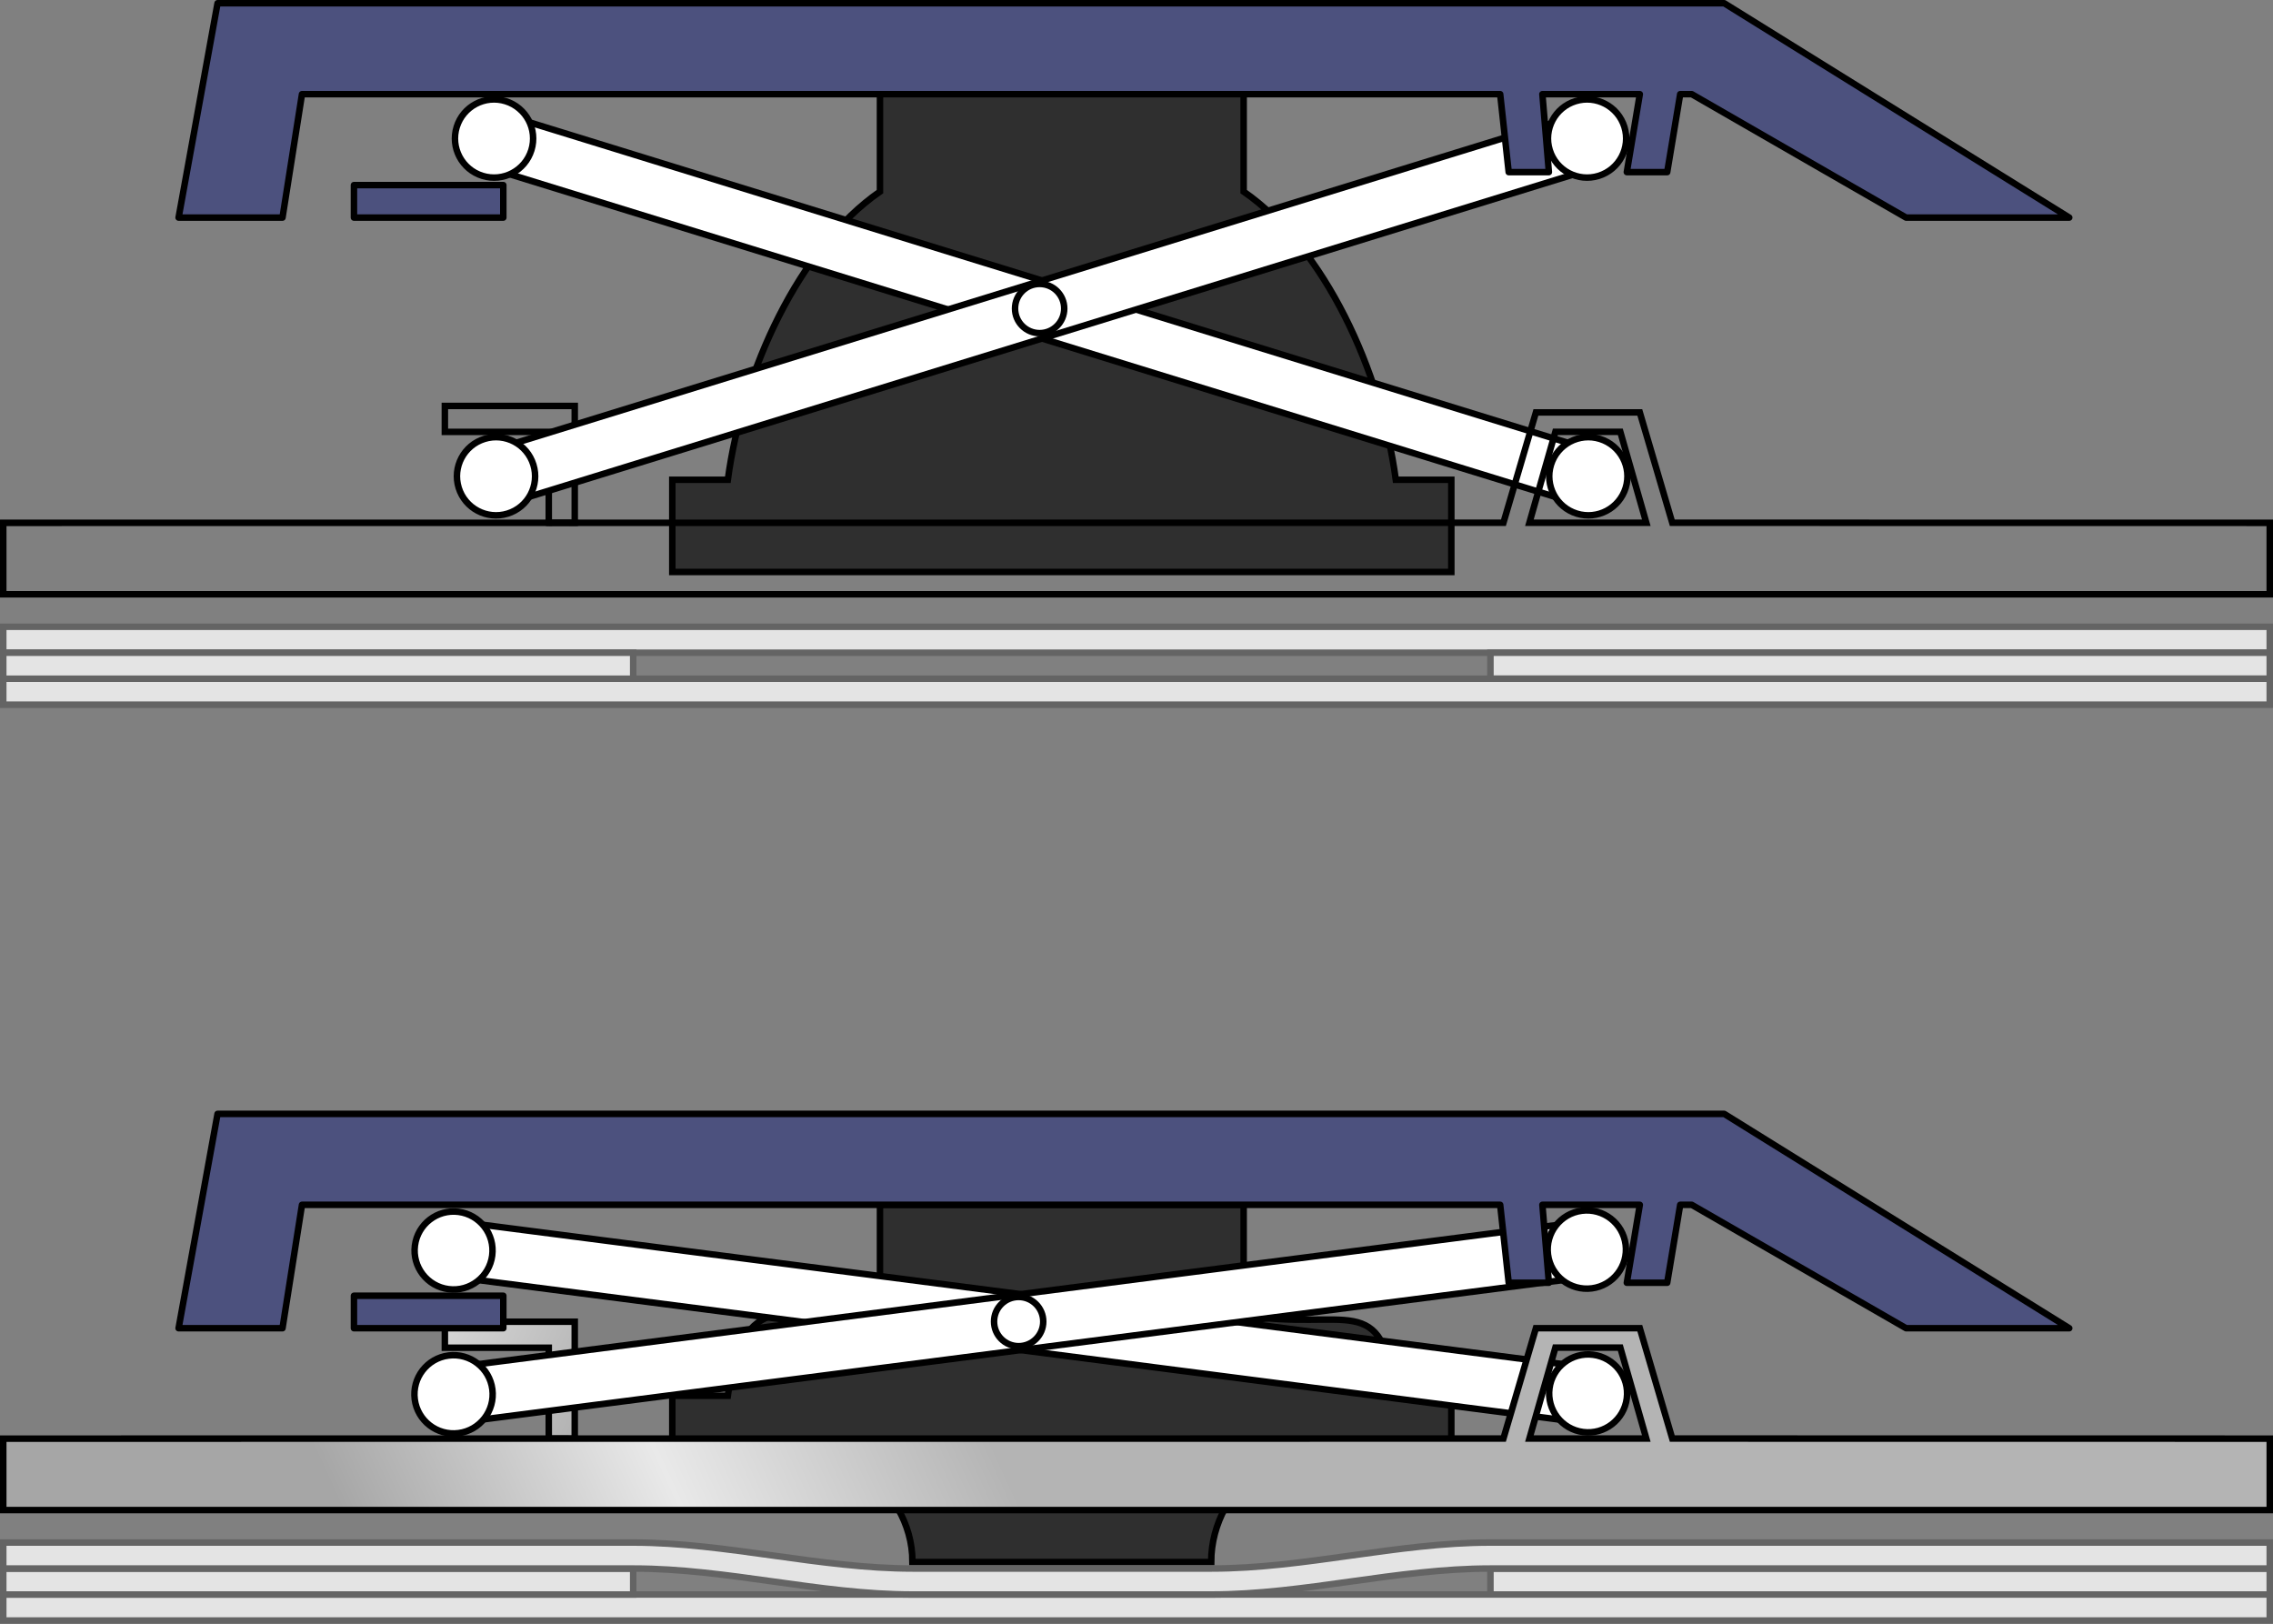 <?xml version="1.0" encoding="UTF-8" standalone="no"?>
<!-- Created with Inkscape (http://www.inkscape.org/) -->

<svg
   xmlns:dc="http://purl.org/dc/elements/1.1/"
   xmlns:cc="http://creativecommons.org/ns#"
   xmlns:rdf="http://www.w3.org/1999/02/22-rdf-syntax-ns#"
   xmlns:svg="http://www.w3.org/2000/svg"
   xmlns="http://www.w3.org/2000/svg"
   xmlns:xlink="http://www.w3.org/1999/xlink"
   xmlns:sodipodi="http://sodipodi.sourceforge.net/DTD/sodipodi-0.dtd"
   xmlns:inkscape="http://www.inkscape.org/namespaces/inkscape"
   width="350"
   height="250"
   id="svg2"
   version="1.1"
   inkscape:version="0.48.1 "
   sodipodi:docname="Scissor up.svg">
  <rect width="100%" height="100%" fill="#808080" stroke="none"/>
  <defs
     id="defs4">
    <linearGradient
       id="linearGradient3895">
      <stop
         style="stop-color:#b4b4b4;stop-opacity:1;"
         offset="0"
         id="stop3897" />
      <stop
         id="stop3903"
         offset="0.5"
         style="stop-color:#e9e9e9;stop-opacity:1;" />
      <stop
         style="stop-color:#a6a6a6;stop-opacity:1;"
         offset="1"
         id="stop3899" />
    </linearGradient>
    <linearGradient
       inkscape:collect="always"
       xlink:href="#linearGradient3895"
       id="linearGradient4182"
       gradientUnits="userSpaceOnUse"
       x1="274.61"
       y1="436.999"
       x2="361.281"
       y2="476.685"
       gradientTransform="translate(1.08,0.893)" />
    <linearGradient
       inkscape:collect="always"
       xlink:href="#linearGradient3895"
       id="linearGradient4271"
       gradientUnits="userSpaceOnUse"
       gradientTransform="translate(-204.292,0)"
       x1="274.61"
       y1="436.999"
       x2="361.281"
       y2="476.685" />
    <linearGradient
       inkscape:collect="always"
       xlink:href="#linearGradient3895"
       id="linearGradient4273"
       gradientUnits="userSpaceOnUse"
       gradientTransform="matrix(-1,0,0,1,507.839,-0.013)"
       x1="274.61"
       y1="436.999"
       x2="361.281"
       y2="476.685" />
  </defs>
  <sodipodi:namedview
     id="base"
     pagecolor="#ffffff"
     bordercolor="#666666"
     borderopacity="1.0"
     inkscape:pageopacity="0.0"
     inkscape:pageshadow="2"
     inkscape:zoom="1.0961"
     inkscape:cx="113.60338"
     inkscape:cy="62.315945"
     inkscape:document-units="px"
     inkscape:current-layer="g3773"
     showgrid="false"
     inkscape:window-width="1600"
     inkscape:window-height="1128"
     inkscape:window-x="-4"
     inkscape:window-y="49"
     inkscape:window-maximized="1"
     showguides="true"
     inkscape:guide-bbox="true"
     inkscape:snap-grids="true"
     inkscape:snap-to-guides="true"
     fit-margin-top="0"
     fit-margin-left="0"
     fit-margin-right="0"
     fit-margin-bottom="0">
    <inkscape:grid
       type="xygrid"
       id="grid3980"
       empspacing="2"
       visible="true"
       enabled="true"
       snapvisiblegridlinesonly="true"
       spacingx="0.5px"
       spacingy="0.5px"
       color="#0000ff"
       opacity="0.071"
       empcolor="#0000ff"
       empopacity="0.173" />
    <inkscape:grid
       type="xygrid"
       id="grid3982"
       empspacing="1"
       visible="true"
       enabled="true"
       snapvisiblegridlinesonly="true"
       spacingx="10px"
       spacingy="10px" />
  </sodipodi:namedview>
  <g
     inkscape:label="Layer 1"
     inkscape:groupmode="layer"
     id="layer1"
     transform="translate(-80,-212.362)">
    <g
       id="g3773"
       inkscape:transform-center-x="-90.408653"
       transform="translate(1.08,0.893)">
      <path
         style="color:#000000;fill:#2f2f2f;fill-opacity:1;fill-rule:evenodd;stroke:#000000;stroke-width:1;stroke-linecap:round;stroke-linejoin:miter;stroke-miterlimit:4;stroke-opacity:1;stroke-dashoffset:0.018;marker:none;visibility:visible;display:inline;overflow:visible;enable-background:accumulate"
         d="m 198.436,429.469 c 29.322,0 58.645,0 87.967,0 -8.087,2.359 -20.983,10.333 -20.983,22.5 -15.333,0 -30.667,0 -46,0 0,-12.167 -13.495,-19.457 -20.983,-22.5 z"
         id="rect4265"
         inkscape:connector-curvature="0"
         sodipodi:nodetypes="ccccc" />
      <path
         id="path4185"
         d="m 147.42,414.969 0,4 16,0 0,14 c -2,-0.037 6,0 4,0 l 0,-18 z"
         style="color:#000000;fill:url(#linearGradient4271);fill-opacity:1;stroke:#000000;stroke-width:1;stroke-linecap:round;stroke-linejoin:miter;stroke-miterlimit:4;stroke-opacity:1;stroke-dasharray:none;stroke-dashoffset:0.018;marker:none;visibility:visible;display:inline;overflow:visible;enable-background:accumulate"
         inkscape:connector-curvature="0"
         sodipodi:nodetypes="ccccccc" />
      <use
         x="0"
         y="0"
         xlink:href="#path4185"
         id="use4187"
         transform="translate(0,-141)"
         width="744.094"
         height="1052.362"
         style="stroke-width:1;stroke-miterlimit:4;stroke-dasharray:none" />
      <path
         sodipodi:nodetypes="ccccccccccc"
         inkscape:connector-curvature="0"
         id="path3849"
         d="m 270.42,225.469 0,15.5 c 12.493,8.651 21.196,27.72 23.427,44.369 l 8.55,0 0,14.192 -119.955,0 0,-14.192 8.55,0 c 2.231,-16.649 10.934,-35.718 23.427,-44.369 l 0,-15.5 z"
         style="color:#000000;fill:#2f2f2f;fill-opacity:1;stroke:#000000;stroke-width:1;stroke-linecap:round;stroke-linejoin:miter;stroke-miterlimit:4;stroke-opacity:1;stroke-dasharray:none;stroke-dashoffset:0.018;marker:none;visibility:visible;display:inline;overflow:visible;enable-background:accumulate" />
      <path
         style="color:#000000;fill:#2f2f2f;fill-opacity:1;stroke:#000000;stroke-width:1;stroke-linecap:round;stroke-linejoin:miter;stroke-miterlimit:4;stroke-opacity:1;stroke-dasharray:none;stroke-dashoffset:0.018;marker:none;visibility:visible;display:inline;overflow:visible;enable-background:accumulate"
         d="m 270.42,396.969 0,17 c 16.038,2.59 21.196,-4.247 23.427,12.402 l 8.55,0 0,14.192 -119.955,0 0,-14.192 8.55,0 c 2.231,-16.649 8.909,-12.338 23.427,-12.402 l 0,-17 z"
         id="path3802"
         inkscape:connector-curvature="0"
         sodipodi:nodetypes="ccccccccccc" />
      <rect
         ry="4.825"
         rx="4.42"
         y="377.057"
         x="-379.326"
         height="8.529"
         width="184.738"
         id="rect3755"
         style="color:#000000;fill:#ffffff;fill-opacity:1;stroke:#000000;stroke-width:1;stroke-linecap:round;stroke-linejoin:miter;stroke-miterlimit:4;stroke-opacity:1;stroke-dasharray:none;stroke-dashoffset:0.018;marker:none;visibility:visible;display:inline;overflow:visible;enable-background:accumulate"
         transform="matrix(-0.992,-0.128,-0.128,0.992,0,0)" />
      <path
         transform="matrix(-0.714,-0.092,-0.092,0.714,482.549,160.153)"
         d="m 180.312,394.5 c 0,4.603 -3.731,8.334 -8.334,8.334 -4.603,0 -8.334,-3.731 -8.334,-8.334 0,-4.603 3.731,-8.334 8.334,-8.334 4.603,0 8.334,3.731 8.334,8.334 z"
         sodipodi:ry="8.3337584"
         sodipodi:rx="8.3337584"
         sodipodi:cy="394.50034"
         sodipodi:cx="171.97847"
         id="path2985"
         style="color:#000000;fill:#ffffff;fill-opacity:1;stroke:#000000;stroke-width:1.389;stroke-linecap:round;stroke-linejoin:miter;stroke-miterlimit:4;stroke-opacity:1;stroke-dasharray:none;stroke-dashoffset:0.018;marker:none;visibility:visible;display:inline;overflow:visible;enable-background:accumulate"
         sodipodi:type="arc" />
      <use
         height="1052.362"
         width="744.094"
         transform="translate(-174.702,-22)"
         id="use3757"
         xlink:href="#path2985"
         y="0"
         x="0"
         style="fill:#ffffff;fill-opacity:1;stroke-width:1;stroke-miterlimit:4;stroke-dasharray:none" />
      <rect
         style="color:#000000;fill:#ffffff;fill-opacity:1;stroke:#000000;stroke-width:1;stroke-linecap:round;stroke-linejoin:miter;stroke-miterlimit:4;stroke-opacity:1;stroke-dasharray:none;stroke-dashoffset:0.018;marker:none;visibility:visible;display:inline;overflow:visible;enable-background:accumulate"
         id="rect3958"
         width="184.738"
         height="8.529"
         x="88.831"
         y="437.465"
         rx="4.42"
         ry="4.825"
         transform="matrix(0.992,-0.128,0.128,0.992,0,0)" />
      <path
         sodipodi:type="arc"
         style="color:#000000;fill:#ffffff;fill-opacity:1;stroke:#000000;stroke-width:1.384;stroke-linecap:round;stroke-linejoin:miter;stroke-miterlimit:4;stroke-opacity:1;stroke-dasharray:none;stroke-dashoffset:0.018;marker:none;visibility:visible;display:inline;overflow:visible;enable-background:accumulate"
         id="path3956"
         sodipodi:cx="171.97847"
         sodipodi:cy="394.50034"
         sodipodi:rx="8.3337584"
         sodipodi:ry="8.3337584"
         d="m 180.312,394.5 c 0,4.603 -3.731,8.334 -8.334,8.334 -4.603,0 -8.334,-3.731 -8.334,-8.334 0,-4.603 3.731,-8.334 8.334,-8.334 4.603,0 8.334,3.731 8.334,8.334 z"
         transform="matrix(0.717,-0.092,0.092,0.717,-10.844,159.111)" />
      <path
         transform="matrix(0.717,-0.092,0.092,0.717,163.657,136.821)"
         d="m 180.312,394.5 c 0,4.603 -3.731,8.334 -8.334,8.334 -4.603,0 -8.334,-3.731 -8.334,-8.334 0,-4.603 3.731,-8.334 8.334,-8.334 4.603,0 8.334,3.731 8.334,8.334 z"
         sodipodi:ry="8.3337584"
         sodipodi:rx="8.3337584"
         sodipodi:cy="394.50034"
         sodipodi:cx="171.97847"
         id="use3960"
         style="color:#000000;fill:#ffffff;fill-opacity:1;stroke:#000000;stroke-width:1.384;stroke-linecap:round;stroke-linejoin:miter;stroke-miterlimit:4;stroke-opacity:1;stroke-dasharray:none;stroke-dashoffset:0.018;marker:none;visibility:visible;display:inline;overflow:visible;enable-background:accumulate"
         sodipodi:type="arc" />
      <path
         style="color:#000000;fill:#4c517e;fill-opacity:1;stroke:#000000;stroke-width:1;stroke-linecap:round;stroke-linejoin:round;stroke-miterlimit:4;stroke-opacity:1;stroke-dasharray:none;stroke-dashoffset:0.018;marker:none;visibility:visible;display:inline;overflow:visible;enable-background:accumulate"
         d="m 344.42,382.969 53.125,33 -25.125,0 -33,-19 -1.781,0 -2,12 -6.219,0 2,-12 -15,0 1,12 -6.188,0 -1.312,-12 -184.5,0 -3,19 -16,0 6,-33 232,4e-5 z m -188,28 0,5 -23,0 0,-5 z"
         id="rect3826"
         inkscape:connector-curvature="0"
         sodipodi:nodetypes="ccccccccccccccccccccccc" />
      <rect
         style="color:#000000;fill:#ffffff;fill-opacity:1;stroke:#000000;stroke-width:1;stroke-linecap:round;stroke-linejoin:miter;stroke-miterlimit:4;stroke-opacity:1;stroke-dasharray:none;stroke-dashoffset:0.018;marker:none;visibility:visible;display:inline;overflow:visible;enable-background:accumulate"
         id="rect3857"
         width="184.738"
         height="8.529"
         x="-397.134"
         y="172.674"
         rx="4.42"
         ry="4.825"
         transform="matrix(-0.956,-0.295,-0.295,0.956,0,0)" />
      <path
         sodipodi:type="arc"
         style="color:#000000;fill:#ffffff;fill-opacity:1;stroke:#000000;stroke-width:1.384;stroke-linecap:round;stroke-linejoin:miter;stroke-miterlimit:4;stroke-opacity:1;stroke-dasharray:none;stroke-dashoffset:0.018;marker:none;visibility:visible;display:inline;overflow:visible;enable-background:accumulate"
         id="path3855"
         sodipodi:cx="171.97847"
         sodipodi:cy="394.50034"
         sodipodi:rx="8.3337584"
         sodipodi:ry="8.3337584"
         d="m 180.312,394.5 c 0,4.603 -3.731,8.334 -8.334,8.334 -4.603,0 -8.334,-3.731 -8.334,-8.334 0,-4.603 3.731,-8.334 8.334,-8.334 4.603,0 8.334,3.731 8.334,8.334 z"
         transform="matrix(-0.69,-0.213,-0.213,0.69,526.188,49.222)" />
      <path
         transform="matrix(-0.69,-0.213,-0.213,0.69,357.688,-2.778)"
         d="m 180.312,394.5 c 0,4.603 -3.731,8.334 -8.334,8.334 -4.603,0 -8.334,-3.731 -8.334,-8.334 0,-4.603 3.731,-8.334 8.334,-8.334 4.603,0 8.334,3.731 8.334,8.334 z"
         sodipodi:ry="8.3337584"
         sodipodi:rx="8.3337584"
         sodipodi:cy="394.50034"
         sodipodi:cx="171.97847"
         id="use3859"
         style="color:#000000;fill:#ffffff;fill-opacity:1;stroke:#000000;stroke-width:1.384;stroke-linecap:round;stroke-linejoin:miter;stroke-miterlimit:4;stroke-opacity:1;stroke-dasharray:none;stroke-dashoffset:0.018;marker:none;visibility:visible;display:inline;overflow:visible;enable-background:accumulate"
         sodipodi:type="arc" />
      <rect
         style="color:#000000;fill:#ffffff;fill-opacity:1;stroke:#000000;stroke-width:1;stroke-linecap:round;stroke-linejoin:miter;stroke-miterlimit:4;stroke-opacity:1;stroke-dasharray:none;stroke-dashoffset:0.018;marker:none;visibility:visible;display:inline;overflow:visible;enable-background:accumulate"
         id="rect3875"
         width="184.738"
         height="8.529"
         x="60.046"
         y="313.765"
         rx="4.42"
         ry="4.825"
         transform="matrix(0.956,-0.295,0.295,0.956,0,0)" />
      <path
         sodipodi:type="arc"
         style="color:#000000;fill:#ffffff;fill-opacity:1;stroke:#000000;stroke-width:1.384;stroke-linecap:round;stroke-linejoin:miter;stroke-miterlimit:4;stroke-opacity:1;stroke-dasharray:none;stroke-dashoffset:0.018;marker:none;visibility:visible;display:inline;overflow:visible;enable-background:accumulate"
         id="path3873"
         sodipodi:cx="171.97847"
         sodipodi:cy="394.50034"
         sodipodi:rx="8.3337584"
         sodipodi:ry="8.3337584"
         d="m 180.312,394.5 c 0,4.603 -3.731,8.334 -8.334,8.334 -4.603,0 -8.334,-3.731 -8.334,-8.334 0,-4.603 3.731,-8.334 8.334,-8.334 4.603,0 8.334,3.731 8.334,8.334 z"
         transform="matrix(0.69,-0.213,0.213,0.69,-47.394,49.222)" />
      <path
         transform="matrix(0.69,-0.213,0.213,0.69,120.606,-2.778)"
         d="m 180.312,394.5 c 0,4.603 -3.731,8.334 -8.334,8.334 -4.603,0 -8.334,-3.731 -8.334,-8.334 0,-4.603 3.731,-8.334 8.334,-8.334 4.603,0 8.334,3.731 8.334,8.334 z"
         sodipodi:ry="8.3337584"
         sodipodi:rx="8.3337584"
         sodipodi:cy="394.50034"
         sodipodi:cx="171.97847"
         id="use3877"
         style="color:#000000;fill:#ffffff;fill-opacity:1;stroke:#000000;stroke-width:1.384;stroke-linecap:round;stroke-linejoin:miter;stroke-miterlimit:4;stroke-opacity:1;stroke-dasharray:none;stroke-dashoffset:0.018;marker:none;visibility:visible;display:inline;overflow:visible;enable-background:accumulate"
         sodipodi:type="arc" />
      <path
         sodipodi:type="arc"
         style="color:#000000;fill:#ffffff;fill-opacity:1;fill-rule:evenodd;stroke:#000000;stroke-width:1;stroke-miterlimit:4;stroke-opacity:1;stroke-dasharray:none;marker:none;visibility:visible;display:inline;overflow:visible;enable-background:accumulate"
         id="path3883"
         sodipodi:cx="267.31161"
         sodipodi:cy="589.45978"
         sodipodi:rx="3.7880721"
         sodipodi:ry="3.7880721"
         d="m 271.1,589.46 c 0,2.092 -1.696,3.788 -3.788,3.788 -2.092,0 -3.788,-1.696 -3.788,-3.788 0,-2.092 1.696,-3.788 3.788,-3.788 2.092,0 3.788,1.696 3.788,3.788 z"
         transform="matrix(-1,0,0,1,506.316,-330.488)" />
      <path
         transform="matrix(-1,0,0,1,503.085,-174.516)"
         d="m 271.1,589.46 c 0,2.092 -1.696,3.788 -3.788,3.788 -2.092,0 -3.788,-1.696 -3.788,-3.788 0,-2.092 1.696,-3.788 3.788,-3.788 2.092,0 3.788,1.696 3.788,3.788 z"
         sodipodi:ry="3.7880721"
         sodipodi:rx="3.7880721"
         sodipodi:cy="589.45978"
         sodipodi:cx="267.31161"
         id="path3885"
         style="color:#000000;fill:#ffffff;fill-opacity:1;fill-rule:evenodd;stroke:#000000;stroke-width:1;stroke-miterlimit:4;stroke-opacity:1;stroke-dasharray:none;marker:none;visibility:visible;display:inline;overflow:visible;enable-background:accumulate"
         sodipodi:type="arc" />
      <use
         x="0"
         y="0"
         xlink:href="#rect3826"
         id="use3929"
         transform="translate(0,-171)"
         width="744.094"
         height="1052.362"
         style="stroke-width:1;stroke-miterlimit:4;stroke-dasharray:none" />
      <path
         style="color:#000000;fill:url(#linearGradient4273);fill-opacity:1;stroke:#000000;stroke-width:1;stroke-linecap:round;stroke-linejoin:miter;stroke-miterlimit:4;stroke-opacity:1;stroke-dasharray:none;stroke-dashoffset:0.018;marker:none;visibility:visible;display:inline;overflow:visible;enable-background:accumulate"
         d="m 310.42,432.956 5,-16.987 16,0 5,16.987 92,0.013 0,11 -349,0 0,-11 z m 18,-14 -10,0 -4,14 18,0 z"
         id="rect3812"
         inkscape:connector-curvature="0"
         sodipodi:nodetypes="cccccccccccccc" />
      <use
         x="0"
         y="0"
         xlink:href="#rect3812"
         id="use3905"
         transform="translate(0,-141)"
         width="744.094"
         height="1052.362"
         style="stroke-width:1;stroke-miterlimit:4;stroke-dasharray:none" />
      <rect
         y="452.969"
         x="308.42"
         height="4"
         width="120"
         id="rect4251"
         style="color:#000000;fill:#e4e4e4;fill-opacity:1;fill-rule:evenodd;stroke:#646464;stroke-width:1;stroke-linecap:round;stroke-linejoin:miter;stroke-miterlimit:4;stroke-opacity:1;stroke-dasharray:none;stroke-dashoffset:0.018;marker:none;visibility:visible;display:inline;overflow:visible;enable-background:accumulate" />
      <rect
         style="color:#000000;fill:#e4e4e4;fill-opacity:1;fill-rule:evenodd;stroke:#646464;stroke-width:1;stroke-linecap:round;stroke-linejoin:miter;stroke-miterlimit:4;stroke-opacity:1;stroke-dasharray:none;stroke-dashoffset:0.018;marker:none;visibility:visible;display:inline;overflow:visible;enable-background:accumulate"
         id="rect4253"
         width="349"
         height="4"
         x="79.42"
         y="456.969" />
      <rect
         style="color:#000000;fill:#e4e4e4;fill-opacity:1;fill-rule:evenodd;stroke:#646464;stroke-width:1;stroke-linecap:round;stroke-linejoin:miter;stroke-miterlimit:4;stroke-opacity:1;stroke-dasharray:none;stroke-dashoffset:0.018;marker:none;visibility:visible;display:inline;overflow:visible;enable-background:accumulate"
         id="rect4255"
         width="97"
         height="4"
         x="79.42"
         y="452.969" />
      <rect
         y="307.969"
         x="79.42"
         height="4"
         width="349"
         id="rect4257"
         style="color:#000000;fill:#e4e4e4;fill-opacity:1;fill-rule:evenodd;stroke:#646464;stroke-width:1;stroke-linecap:round;stroke-linejoin:miter;stroke-miterlimit:4;stroke-opacity:1;stroke-dasharray:none;stroke-dashoffset:0.018;marker:none;visibility:visible;display:inline;overflow:visible;enable-background:accumulate" />
      <rect
         style="color:#000000;fill:#e4e4e4;fill-opacity:1;fill-rule:evenodd;stroke:#646464;stroke-width:1;stroke-linecap:round;stroke-linejoin:miter;stroke-miterlimit:4;stroke-opacity:1;stroke-dasharray:none;stroke-dashoffset:0.018;marker:none;visibility:visible;display:inline;overflow:visible;enable-background:accumulate"
         id="rect4259"
         width="120"
         height="4"
         x="308.42"
         y="311.969" />
      <rect
         y="315.969"
         x="79.42"
         height="4"
         width="349"
         id="rect4261"
         style="color:#000000;fill:#e4e4e4;fill-opacity:1;fill-rule:evenodd;stroke:#646464;stroke-width:1;stroke-linecap:round;stroke-linejoin:miter;stroke-miterlimit:4;stroke-opacity:1;stroke-dasharray:none;stroke-dashoffset:0.018;marker:none;visibility:visible;display:inline;overflow:visible;enable-background:accumulate" />
      <rect
         y="311.969"
         x="79.42"
         height="4"
         width="97"
         id="rect4263"
         style="color:#000000;fill:#e4e4e4;fill-opacity:1;fill-rule:evenodd;stroke:#646464;stroke-width:1;stroke-linecap:round;stroke-linejoin:miter;stroke-miterlimit:4;stroke-opacity:1;stroke-dasharray:none;stroke-dashoffset:0.018;marker:none;visibility:visible;display:inline;overflow:visible;enable-background:accumulate" />
      <path
         style="color:#000000;fill:#e4e4e4;fill-opacity:1;fill-rule:evenodd;stroke:#646464;stroke-width:1;stroke-linecap:round;stroke-linejoin:miter;stroke-miterlimit:4;stroke-opacity:1;stroke-dashoffset:0.018;marker:none;visibility:visible;display:inline;overflow:visible;enable-background:accumulate"
         d="m 79.42,448.969 97.004,0 c 14.331,0 28.722,4 43.053,4 15.338,0 30.677,0 46.015,0 14.313,0 28.567,-4 42.88,-4 l 120.048,0 0,4 -120.048,0 c -14.332,0 -28.605,4 -42.937,4 -15.338,0 -30.677,0 -46.015,0 -14.274,0 -28.608,-4 -42.882,-4 l -97.118,0 z"
         id="rect4249"
         inkscape:connector-curvature="0"
         sodipodi:nodetypes="ccccccccccccc" />
    </g>
  </g>
</svg>
